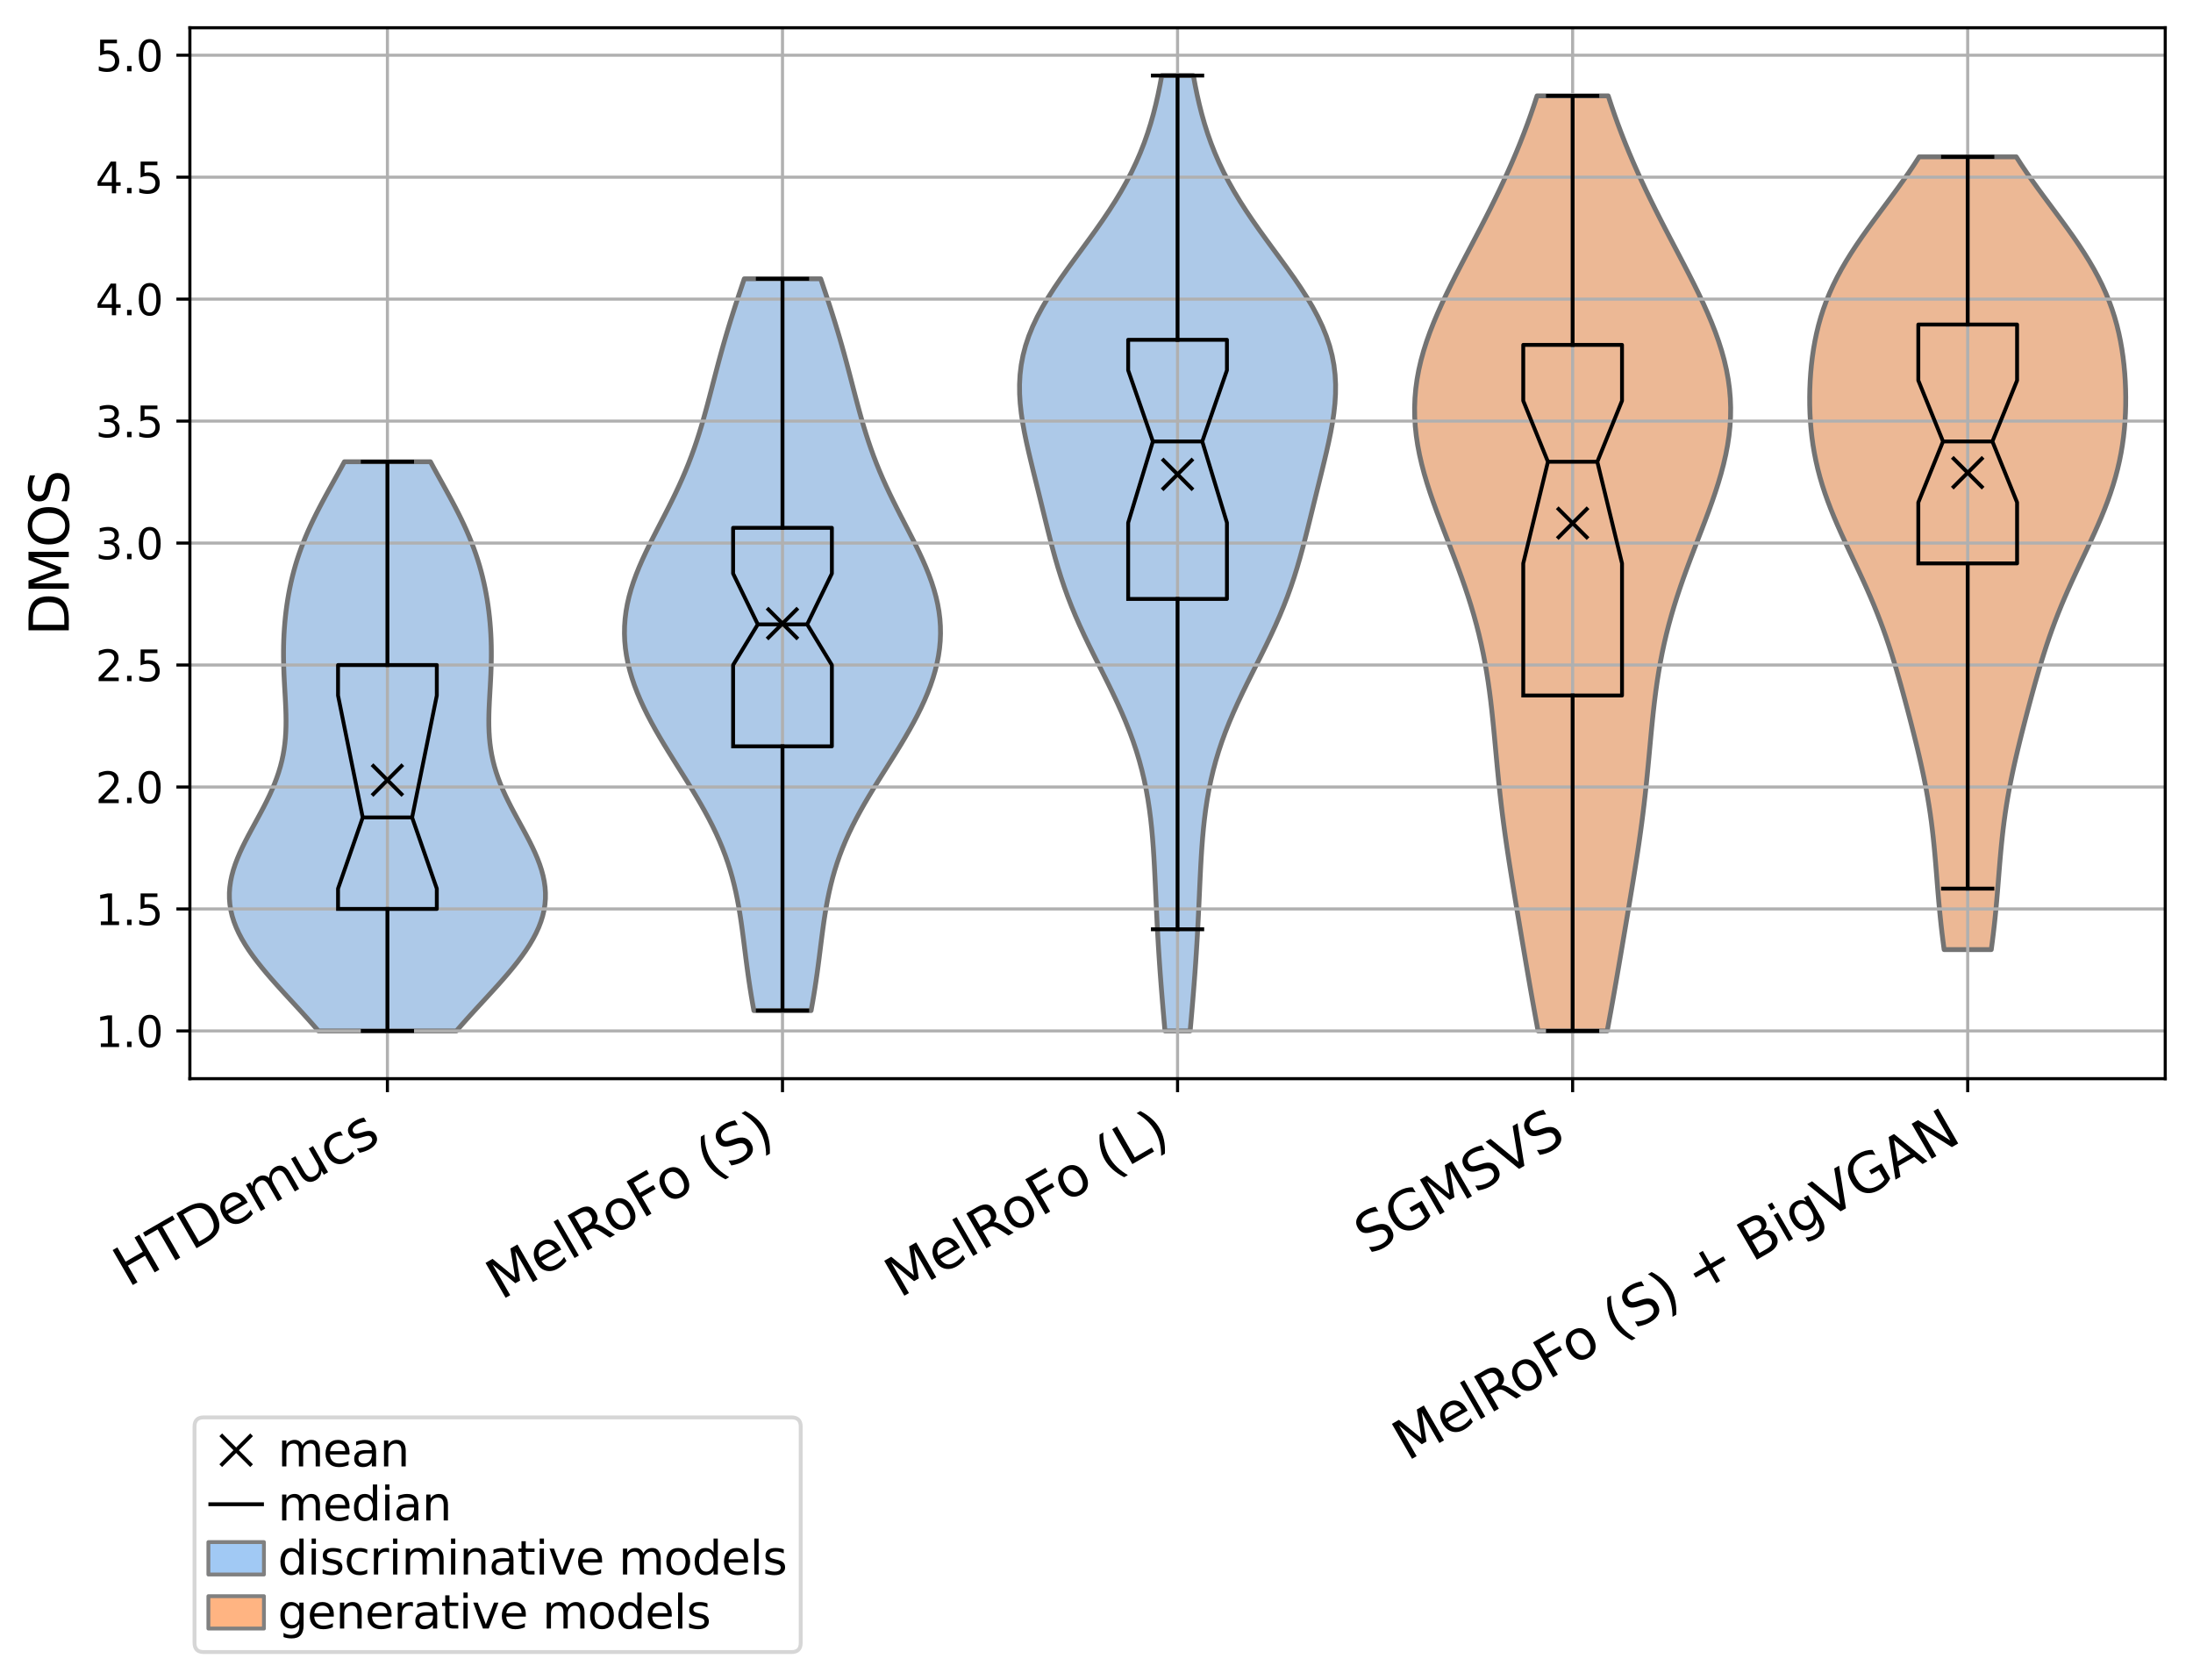 <?xml version="1.0" encoding="utf-8" standalone="no"?>
<!DOCTYPE svg PUBLIC "-//W3C//DTD SVG 1.1//EN"
  "http://www.w3.org/Graphics/SVG/1.1/DTD/svg11.dtd">
<svg xmlns:xlink="http://www.w3.org/1999/xlink" width="568.703pt" height="435.583pt" viewBox="0 0 568.703 435.583" xmlns="http://www.w3.org/2000/svg" version="1.1">
 <defs>
  <style type="text/css">*{stroke-linejoin: round; stroke-linecap: butt}</style>
 </defs>
 <g id="figure_1">
  <g id="patch_1">
   <path d="M 0 435.583 
L 568.703 435.583 
L 568.703 0 
L 0 0 
z
" style="fill: #ffffff"/>
  </g>
  <g id="axes_1">
   <g id="patch_2">
    <path d="M 49.243 279.705 
L 561.503 279.705 
L 561.503 7.2 
L 49.243 7.2 
z
" style="fill: #ffffff"/>
   </g>
   <g id="FillBetweenPolyCollection_1">
    <defs>
     <path id="mf1edeb39fa" d="M 118.363 -168.265 
L 82.574 -168.265 
L 81.276 -169.755 
L 79.95 -171.246 
L 78.601 -172.737 
L 77.236 -174.228 
L 75.863 -175.718 
L 74.489 -177.209 
L 73.124 -178.7 
L 71.775 -180.191 
L 70.453 -181.681 
L 69.166 -183.172 
L 67.924 -184.663 
L 66.737 -186.154 
L 65.613 -187.644 
L 64.562 -189.135 
L 63.592 -190.626 
L 62.711 -192.117 
L 61.927 -193.607 
L 61.244 -195.098 
L 60.668 -196.589 
L 60.204 -198.08 
L 59.853 -199.57 
L 59.617 -201.061 
L 59.496 -202.552 
L 59.488 -204.043 
L 59.591 -205.533 
L 59.8 -207.024 
L 60.109 -208.515 
L 60.513 -210.006 
L 61.003 -211.496 
L 61.57 -212.987 
L 62.205 -214.478 
L 62.897 -215.969 
L 63.636 -217.46 
L 64.411 -218.95 
L 65.209 -220.441 
L 66.02 -221.932 
L 66.833 -223.423 
L 67.637 -224.913 
L 68.421 -226.404 
L 69.177 -227.895 
L 69.896 -229.386 
L 70.57 -230.876 
L 71.193 -232.367 
L 71.76 -233.858 
L 72.268 -235.349 
L 72.713 -236.839 
L 73.096 -238.33 
L 73.415 -239.821 
L 73.673 -241.312 
L 73.873 -242.802 
L 74.018 -244.293 
L 74.113 -245.784 
L 74.163 -247.275 
L 74.175 -248.765 
L 74.155 -250.256 
L 74.109 -251.747 
L 74.044 -253.238 
L 73.967 -254.728 
L 73.883 -256.219 
L 73.799 -257.71 
L 73.719 -259.201 
L 73.648 -260.692 
L 73.59 -262.182 
L 73.548 -263.673 
L 73.525 -265.164 
L 73.522 -266.655 
L 73.542 -268.145 
L 73.585 -269.636 
L 73.652 -271.127 
L 73.745 -272.618 
L 73.862 -274.108 
L 74.006 -275.599 
L 74.176 -277.09 
L 74.374 -278.581 
L 74.601 -280.071 
L 74.856 -281.562 
L 75.142 -283.053 
L 75.46 -284.544 
L 75.811 -286.034 
L 76.197 -287.525 
L 76.618 -289.016 
L 77.075 -290.507 
L 77.57 -291.997 
L 78.103 -293.488 
L 78.672 -294.979 
L 79.279 -296.47 
L 79.921 -297.96 
L 80.598 -299.451 
L 81.306 -300.942 
L 82.043 -302.433 
L 82.805 -303.923 
L 83.59 -305.414 
L 84.392 -306.905 
L 85.207 -308.396 
L 86.031 -309.887 
L 86.858 -311.377 
L 87.684 -312.868 
L 88.504 -314.359 
L 89.312 -315.85 
L 111.625 -315.85 
L 111.625 -315.85 
L 112.434 -314.359 
L 113.254 -312.868 
L 114.08 -311.377 
L 114.907 -309.887 
L 115.731 -308.396 
L 116.546 -306.905 
L 117.348 -305.414 
L 118.132 -303.923 
L 118.895 -302.433 
L 119.632 -300.942 
L 120.34 -299.451 
L 121.016 -297.96 
L 121.659 -296.47 
L 122.265 -294.979 
L 122.835 -293.488 
L 123.367 -291.997 
L 123.862 -290.507 
L 124.32 -289.016 
L 124.741 -287.525 
L 125.126 -286.034 
L 125.477 -284.544 
L 125.795 -283.053 
L 126.081 -281.562 
L 126.337 -280.071 
L 126.563 -278.581 
L 126.761 -277.09 
L 126.932 -275.599 
L 127.075 -274.108 
L 127.193 -272.618 
L 127.285 -271.127 
L 127.353 -269.636 
L 127.396 -268.145 
L 127.415 -266.655 
L 127.413 -265.164 
L 127.389 -263.673 
L 127.347 -262.182 
L 127.289 -260.692 
L 127.218 -259.201 
L 127.139 -257.71 
L 127.054 -256.219 
L 126.971 -254.728 
L 126.894 -253.238 
L 126.829 -251.747 
L 126.783 -250.256 
L 126.763 -248.765 
L 126.775 -247.275 
L 126.825 -245.784 
L 126.92 -244.293 
L 127.065 -242.802 
L 127.264 -241.312 
L 127.523 -239.821 
L 127.842 -238.33 
L 128.224 -236.839 
L 128.67 -235.349 
L 129.177 -233.858 
L 129.745 -232.367 
L 130.368 -230.876 
L 131.042 -229.386 
L 131.761 -227.895 
L 132.517 -226.404 
L 133.301 -224.913 
L 134.105 -223.423 
L 134.917 -221.932 
L 135.729 -220.441 
L 136.527 -218.95 
L 137.301 -217.46 
L 138.04 -215.969 
L 138.733 -214.478 
L 139.368 -212.987 
L 139.935 -211.496 
L 140.425 -210.006 
L 140.828 -208.515 
L 141.138 -207.024 
L 141.347 -205.533 
L 141.45 -204.043 
L 141.442 -202.552 
L 141.321 -201.061 
L 141.085 -199.57 
L 140.734 -198.08 
L 140.269 -196.589 
L 139.694 -195.098 
L 139.011 -193.607 
L 138.226 -192.117 
L 137.345 -190.626 
L 136.376 -189.135 
L 135.325 -187.644 
L 134.201 -186.154 
L 133.013 -184.663 
L 131.772 -183.172 
L 130.485 -181.681 
L 129.162 -180.191 
L 127.814 -178.7 
L 126.448 -177.209 
L 125.075 -175.718 
L 123.702 -174.228 
L 122.337 -172.737 
L 120.988 -171.246 
L 119.661 -169.755 
L 118.363 -168.265 
z
" style="stroke: #737373; stroke-width: 1.25"/>
    </defs>
    <g clip-path="url(#pa142e6fabe)">
     <use xlink:href="#mf1edeb39fa" x="0" y="435.583" style="fill: #adc9e8; stroke: #737373; stroke-width: 1.25"/>
    </g>
   </g>
   <g id="FillBetweenPolyCollection_2">
    <defs>
     <path id="m153fb01c86" d="M 210.34 -173.535 
L 195.501 -173.535 
L 195.155 -175.452 
L 194.828 -177.369 
L 194.519 -179.285 
L 194.228 -181.202 
L 193.954 -183.119 
L 193.694 -185.036 
L 193.444 -186.952 
L 193.202 -188.869 
L 192.961 -190.786 
L 192.717 -192.702 
L 192.463 -194.619 
L 192.194 -196.536 
L 191.903 -198.452 
L 191.584 -200.369 
L 191.23 -202.286 
L 190.836 -204.202 
L 190.395 -206.119 
L 189.902 -208.036 
L 189.353 -209.952 
L 188.745 -211.869 
L 188.074 -213.786 
L 187.339 -215.703 
L 186.54 -217.619 
L 185.677 -219.536 
L 184.753 -221.453 
L 183.77 -223.369 
L 182.734 -225.286 
L 181.65 -227.203 
L 180.525 -229.119 
L 179.367 -231.036 
L 178.184 -232.953 
L 176.985 -234.869 
L 175.778 -236.786 
L 174.574 -238.703 
L 173.382 -240.62 
L 172.21 -242.536 
L 171.068 -244.453 
L 169.963 -246.37 
L 168.904 -248.286 
L 167.898 -250.203 
L 166.951 -252.12 
L 166.071 -254.036 
L 165.262 -255.953 
L 164.53 -257.87 
L 163.881 -259.786 
L 163.318 -261.703 
L 162.846 -263.62 
L 162.47 -265.536 
L 162.191 -267.453 
L 162.014 -269.37 
L 161.94 -271.287 
L 161.97 -273.203 
L 162.105 -275.12 
L 162.344 -277.037 
L 162.684 -278.953 
L 163.123 -280.87 
L 163.655 -282.787 
L 164.275 -284.703 
L 164.976 -286.62 
L 165.748 -288.537 
L 166.584 -290.453 
L 167.472 -292.37 
L 168.401 -294.287 
L 169.362 -296.204 
L 170.342 -298.12 
L 171.331 -300.037 
L 172.318 -301.954 
L 173.295 -303.87 
L 174.252 -305.787 
L 175.183 -307.704 
L 176.082 -309.62 
L 176.943 -311.537 
L 177.764 -313.454 
L 178.543 -315.37 
L 179.28 -317.287 
L 179.977 -319.204 
L 180.634 -321.12 
L 181.255 -323.037 
L 181.844 -324.954 
L 182.406 -326.871 
L 182.944 -328.787 
L 183.465 -330.704 
L 183.973 -332.621 
L 184.474 -334.537 
L 184.972 -336.454 
L 185.471 -338.371 
L 185.975 -340.287 
L 186.487 -342.204 
L 187.011 -344.121 
L 187.549 -346.037 
L 188.101 -347.954 
L 188.668 -349.871 
L 189.251 -351.787 
L 189.85 -353.704 
L 190.462 -355.621 
L 191.087 -357.538 
L 191.722 -359.454 
L 192.364 -361.371 
L 193.01 -363.288 
L 212.832 -363.288 
L 212.832 -363.288 
L 213.478 -361.371 
L 214.12 -359.454 
L 214.755 -357.538 
L 215.379 -355.621 
L 215.992 -353.704 
L 216.59 -351.787 
L 217.173 -349.871 
L 217.741 -347.954 
L 218.293 -346.037 
L 218.83 -344.121 
L 219.354 -342.204 
L 219.867 -340.287 
L 220.371 -338.371 
L 220.87 -336.454 
L 221.368 -334.537 
L 221.868 -332.621 
L 222.376 -330.704 
L 222.897 -328.787 
L 223.436 -326.871 
L 223.998 -324.954 
L 224.587 -323.037 
L 225.208 -321.12 
L 225.865 -319.204 
L 226.561 -317.287 
L 227.298 -315.37 
L 228.078 -313.454 
L 228.899 -311.537 
L 229.76 -309.62 
L 230.658 -307.704 
L 231.589 -305.787 
L 232.547 -303.87 
L 233.523 -301.954 
L 234.511 -300.037 
L 235.5 -298.12 
L 236.48 -296.204 
L 237.44 -294.287 
L 238.37 -292.37 
L 239.258 -290.453 
L 240.093 -288.537 
L 240.866 -286.62 
L 241.567 -284.703 
L 242.187 -282.787 
L 242.719 -280.87 
L 243.158 -278.953 
L 243.498 -277.037 
L 243.737 -275.12 
L 243.871 -273.203 
L 243.902 -271.287 
L 243.827 -269.37 
L 243.65 -267.453 
L 243.372 -265.536 
L 242.995 -263.62 
L 242.524 -261.703 
L 241.961 -259.786 
L 241.311 -257.87 
L 240.58 -255.953 
L 239.771 -254.036 
L 238.89 -252.12 
L 237.944 -250.203 
L 236.937 -248.286 
L 235.878 -246.37 
L 234.774 -244.453 
L 233.632 -242.536 
L 232.46 -240.62 
L 231.268 -238.703 
L 230.063 -236.786 
L 228.857 -234.869 
L 227.658 -232.953 
L 226.474 -231.036 
L 225.316 -229.119 
L 224.191 -227.203 
L 223.108 -225.286 
L 222.072 -223.369 
L 221.089 -221.453 
L 220.165 -219.536 
L 219.302 -217.619 
L 218.503 -215.703 
L 217.768 -213.786 
L 217.097 -211.869 
L 216.488 -209.952 
L 215.94 -208.036 
L 215.447 -206.119 
L 215.006 -204.202 
L 214.611 -202.286 
L 214.257 -200.369 
L 213.938 -198.452 
L 213.647 -196.536 
L 213.378 -194.619 
L 213.125 -192.702 
L 212.881 -190.786 
L 212.64 -188.869 
L 212.397 -186.952 
L 212.148 -185.036 
L 211.888 -183.119 
L 211.613 -181.202 
L 211.323 -179.285 
L 211.014 -177.369 
L 210.686 -175.452 
L 210.34 -173.535 
z
" style="stroke: #737373; stroke-width: 1.25"/>
    </defs>
    <g clip-path="url(#pa142e6fabe)">
     <use xlink:href="#m153fb01c86" x="0" y="435.583" style="fill: #adc9e8; stroke: #737373; stroke-width: 1.25"/>
    </g>
   </g>
   <g id="FillBetweenPolyCollection_3">
    <defs>
     <path id="m3cd957f15a" d="M 308.636 -168.265 
L 302.109 -168.265 
L 301.887 -170.767 
L 301.669 -173.269 
L 301.457 -175.772 
L 301.252 -178.274 
L 301.055 -180.776 
L 300.867 -183.279 
L 300.69 -185.781 
L 300.523 -188.283 
L 300.368 -190.786 
L 300.224 -193.288 
L 300.089 -195.79 
L 299.964 -198.293 
L 299.846 -200.795 
L 299.733 -203.297 
L 299.62 -205.8 
L 299.503 -208.302 
L 299.377 -210.804 
L 299.236 -213.307 
L 299.074 -215.809 
L 298.883 -218.311 
L 298.656 -220.814 
L 298.385 -223.316 
L 298.063 -225.818 
L 297.683 -228.321 
L 297.238 -230.823 
L 296.721 -233.325 
L 296.127 -235.828 
L 295.454 -238.33 
L 294.699 -240.832 
L 293.861 -243.335 
L 292.943 -245.837 
L 291.947 -248.34 
L 290.881 -250.842 
L 289.752 -253.344 
L 288.571 -255.847 
L 287.351 -258.349 
L 286.105 -260.851 
L 284.848 -263.354 
L 283.596 -265.856 
L 282.362 -268.358 
L 281.162 -270.861 
L 280.007 -273.363 
L 278.907 -275.865 
L 277.869 -278.368 
L 276.898 -280.87 
L 275.993 -283.372 
L 275.152 -285.875 
L 274.37 -288.377 
L 273.64 -290.879 
L 272.952 -293.382 
L 272.296 -295.884 
L 271.663 -298.386 
L 271.043 -300.889 
L 270.429 -303.391 
L 269.814 -305.893 
L 269.197 -308.396 
L 268.577 -310.898 
L 267.957 -313.4 
L 267.346 -315.903 
L 266.752 -318.405 
L 266.188 -320.907 
L 265.671 -323.41 
L 265.215 -325.912 
L 264.841 -328.415 
L 264.567 -330.917 
L 264.411 -333.419 
L 264.392 -335.922 
L 264.525 -338.424 
L 264.823 -340.926 
L 265.296 -343.429 
L 265.95 -345.931 
L 266.786 -348.433 
L 267.8 -350.936 
L 268.985 -353.438 
L 270.328 -355.94 
L 271.812 -358.443 
L 273.416 -360.945 
L 275.117 -363.447 
L 276.89 -365.95 
L 278.71 -368.452 
L 280.548 -370.954 
L 282.381 -373.457 
L 284.185 -375.959 
L 285.939 -378.461 
L 287.624 -380.964 
L 289.227 -383.466 
L 290.735 -385.968 
L 292.141 -388.471 
L 293.44 -390.973 
L 294.632 -393.475 
L 295.718 -395.978 
L 296.7 -398.48 
L 297.585 -400.983 
L 298.38 -403.485 
L 299.092 -405.987 
L 299.729 -408.49 
L 300.3 -410.992 
L 300.812 -413.494 
L 301.273 -415.997 
L 309.473 -415.997 
L 309.473 -415.997 
L 309.934 -413.494 
L 310.446 -410.992 
L 311.017 -408.49 
L 311.654 -405.987 
L 312.365 -403.485 
L 313.16 -400.983 
L 314.045 -398.48 
L 315.028 -395.978 
L 316.113 -393.475 
L 317.305 -390.973 
L 318.605 -388.471 
L 320.011 -385.968 
L 321.519 -383.466 
L 323.121 -380.964 
L 324.807 -378.461 
L 326.561 -375.959 
L 328.364 -373.457 
L 330.197 -370.954 
L 332.036 -368.452 
L 333.855 -365.95 
L 335.628 -363.447 
L 337.33 -360.945 
L 338.934 -358.443 
L 340.418 -355.94 
L 341.761 -353.438 
L 342.946 -350.936 
L 343.96 -348.433 
L 344.796 -345.931 
L 345.45 -343.429 
L 345.923 -340.926 
L 346.221 -338.424 
L 346.354 -335.922 
L 346.334 -333.419 
L 346.179 -330.917 
L 345.905 -328.415 
L 345.53 -325.912 
L 345.075 -323.41 
L 344.557 -320.907 
L 343.994 -318.405 
L 343.4 -315.903 
L 342.788 -313.4 
L 342.169 -310.898 
L 341.549 -308.396 
L 340.931 -305.893 
L 340.317 -303.391 
L 339.702 -300.889 
L 339.082 -298.386 
L 338.449 -295.884 
L 337.794 -293.382 
L 337.106 -290.879 
L 336.376 -288.377 
L 335.594 -285.875 
L 334.753 -283.372 
L 333.848 -280.87 
L 332.876 -278.368 
L 331.838 -275.865 
L 330.739 -273.363 
L 329.584 -270.861 
L 328.383 -268.358 
L 327.15 -265.856 
L 325.897 -263.354 
L 324.64 -260.851 
L 323.394 -258.349 
L 322.174 -255.847 
L 320.993 -253.344 
L 319.865 -250.842 
L 318.798 -248.34 
L 317.803 -245.837 
L 316.884 -243.335 
L 316.047 -240.832 
L 315.291 -238.33 
L 314.618 -235.828 
L 314.025 -233.325 
L 313.508 -230.823 
L 313.063 -228.321 
L 312.682 -225.818 
L 312.36 -223.316 
L 312.09 -220.814 
L 311.863 -218.311 
L 311.672 -215.809 
L 311.51 -213.307 
L 311.369 -210.804 
L 311.243 -208.302 
L 311.126 -205.8 
L 311.013 -203.297 
L 310.899 -200.795 
L 310.781 -198.293 
L 310.656 -195.79 
L 310.522 -193.288 
L 310.378 -190.786 
L 310.222 -188.283 
L 310.056 -185.781 
L 309.879 -183.279 
L 309.691 -180.776 
L 309.494 -178.274 
L 309.289 -175.772 
L 309.077 -173.269 
L 308.859 -170.767 
L 308.636 -168.265 
z
" style="stroke: #737373; stroke-width: 1.25"/>
    </defs>
    <g clip-path="url(#pa142e6fabe)">
     <use xlink:href="#m3cd957f15a" x="0" y="435.583" style="fill: #adc9e8; stroke: #737373; stroke-width: 1.25"/>
    </g>
   </g>
   <g id="FillBetweenPolyCollection_4">
    <defs>
     <path id="meeff94c856" d="M 416.791 -168.265 
L 398.859 -168.265 
L 398.404 -170.714 
L 397.956 -173.163 
L 397.515 -175.612 
L 397.079 -178.061 
L 396.65 -180.51 
L 396.225 -182.959 
L 395.803 -185.408 
L 395.385 -187.857 
L 394.969 -190.306 
L 394.554 -192.756 
L 394.14 -195.205 
L 393.727 -197.654 
L 393.315 -200.103 
L 392.906 -202.552 
L 392.5 -205.001 
L 392.099 -207.45 
L 391.704 -209.899 
L 391.319 -212.348 
L 390.945 -214.797 
L 390.583 -217.247 
L 390.236 -219.696 
L 389.905 -222.145 
L 389.591 -224.594 
L 389.295 -227.043 
L 389.015 -229.492 
L 388.752 -231.941 
L 388.502 -234.39 
L 388.264 -236.839 
L 388.034 -239.288 
L 387.808 -241.738 
L 387.581 -244.187 
L 387.348 -246.636 
L 387.104 -249.085 
L 386.843 -251.534 
L 386.559 -253.983 
L 386.246 -256.432 
L 385.9 -258.881 
L 385.516 -261.33 
L 385.088 -263.78 
L 384.614 -266.229 
L 384.092 -268.678 
L 383.518 -271.127 
L 382.893 -273.576 
L 382.217 -276.025 
L 381.491 -278.474 
L 380.717 -280.923 
L 379.9 -283.372 
L 379.044 -285.821 
L 378.155 -288.271 
L 377.239 -290.72 
L 376.305 -293.169 
L 375.361 -295.618 
L 374.417 -298.067 
L 373.483 -300.516 
L 372.568 -302.965 
L 371.685 -305.414 
L 370.844 -307.863 
L 370.056 -310.312 
L 369.332 -312.762 
L 368.684 -315.211 
L 368.119 -317.66 
L 367.649 -320.109 
L 367.28 -322.558 
L 367.019 -325.007 
L 366.873 -327.456 
L 366.844 -329.905 
L 366.936 -332.354 
L 367.149 -334.803 
L 367.483 -337.253 
L 367.936 -339.702 
L 368.502 -342.151 
L 369.178 -344.6 
L 369.956 -347.049 
L 370.828 -349.498 
L 371.786 -351.947 
L 372.821 -354.396 
L 373.921 -356.845 
L 375.078 -359.295 
L 376.28 -361.744 
L 377.517 -364.193 
L 378.779 -366.642 
L 380.057 -369.091 
L 381.342 -371.54 
L 382.626 -373.989 
L 383.901 -376.438 
L 385.161 -378.887 
L 386.401 -381.336 
L 387.615 -383.786 
L 388.799 -386.235 
L 389.951 -388.684 
L 391.067 -391.133 
L 392.147 -393.582 
L 393.188 -396.031 
L 394.19 -398.48 
L 395.152 -400.929 
L 396.074 -403.378 
L 396.955 -405.827 
L 397.797 -408.277 
L 398.598 -410.726 
L 417.051 -410.726 
L 417.051 -410.726 
L 417.853 -408.277 
L 418.694 -405.827 
L 419.576 -403.378 
L 420.498 -400.929 
L 421.46 -398.48 
L 422.462 -396.031 
L 423.503 -393.582 
L 424.582 -391.133 
L 425.699 -388.684 
L 426.851 -386.235 
L 428.035 -383.786 
L 429.249 -381.336 
L 430.488 -378.887 
L 431.748 -376.438 
L 433.024 -373.989 
L 434.307 -371.54 
L 435.592 -369.091 
L 436.871 -366.642 
L 438.133 -364.193 
L 439.37 -361.744 
L 440.572 -359.295 
L 441.728 -356.845 
L 442.829 -354.396 
L 443.863 -351.947 
L 444.821 -349.498 
L 445.694 -347.049 
L 446.472 -344.6 
L 447.147 -342.151 
L 447.714 -339.702 
L 448.166 -337.253 
L 448.5 -334.803 
L 448.714 -332.354 
L 448.806 -329.905 
L 448.777 -327.456 
L 448.63 -325.007 
L 448.37 -322.558 
L 448.001 -320.109 
L 447.53 -317.66 
L 446.966 -315.211 
L 446.317 -312.762 
L 445.594 -310.312 
L 444.806 -307.863 
L 443.965 -305.414 
L 443.082 -302.965 
L 442.167 -300.516 
L 441.232 -298.067 
L 440.288 -295.618 
L 439.344 -293.169 
L 438.41 -290.72 
L 437.495 -288.271 
L 436.605 -285.821 
L 435.749 -283.372 
L 434.932 -280.923 
L 434.159 -278.474 
L 433.433 -276.025 
L 432.756 -273.576 
L 432.131 -271.127 
L 431.558 -268.678 
L 431.035 -266.229 
L 430.561 -263.78 
L 430.134 -261.33 
L 429.749 -258.881 
L 429.403 -256.432 
L 429.091 -253.983 
L 428.807 -251.534 
L 428.546 -249.085 
L 428.301 -246.636 
L 428.069 -244.187 
L 427.842 -241.738 
L 427.616 -239.288 
L 427.386 -236.839 
L 427.147 -234.39 
L 426.898 -231.941 
L 426.634 -229.492 
L 426.355 -227.043 
L 426.058 -224.594 
L 425.745 -222.145 
L 425.414 -219.696 
L 425.067 -217.247 
L 424.705 -214.797 
L 424.331 -212.348 
L 423.945 -209.899 
L 423.551 -207.45 
L 423.15 -205.001 
L 422.744 -202.552 
L 422.335 -200.103 
L 421.923 -197.654 
L 421.51 -195.205 
L 421.096 -192.756 
L 420.681 -190.306 
L 420.265 -187.857 
L 419.846 -185.408 
L 419.425 -182.959 
L 419 -180.51 
L 418.57 -178.061 
L 418.135 -175.612 
L 417.694 -173.163 
L 417.245 -170.714 
L 416.791 -168.265 
z
" style="stroke: #737373; stroke-width: 1.25"/>
    </defs>
    <g clip-path="url(#pa142e6fabe)">
     <use xlink:href="#meeff94c856" x="0" y="435.583" style="fill: #ecb895; stroke: #737373; stroke-width: 1.25"/>
    </g>
   </g>
   <g id="FillBetweenPolyCollection_5">
    <defs>
     <path id="m2593df540a" d="M 516.387 -189.348 
L 504.167 -189.348 
L 503.89 -191.424 
L 503.631 -193.501 
L 503.391 -195.577 
L 503.169 -197.654 
L 502.964 -199.73 
L 502.774 -201.807 
L 502.595 -203.883 
L 502.425 -205.959 
L 502.26 -208.036 
L 502.093 -210.112 
L 501.922 -212.189 
L 501.742 -214.265 
L 501.547 -216.341 
L 501.334 -218.418 
L 501.099 -220.494 
L 500.84 -222.571 
L 500.553 -224.647 
L 500.237 -226.724 
L 499.893 -228.8 
L 499.52 -230.876 
L 499.119 -232.953 
L 498.692 -235.029 
L 498.241 -237.106 
L 497.77 -239.182 
L 497.28 -241.258 
L 496.775 -243.335 
L 496.257 -245.411 
L 495.729 -247.488 
L 495.192 -249.564 
L 494.646 -251.64 
L 494.092 -253.717 
L 493.529 -255.793 
L 492.955 -257.87 
L 492.368 -259.946 
L 491.765 -262.023 
L 491.143 -264.099 
L 490.497 -266.175 
L 489.824 -268.252 
L 489.122 -270.328 
L 488.386 -272.405 
L 487.615 -274.481 
L 486.809 -276.557 
L 485.967 -278.634 
L 485.09 -280.71 
L 484.182 -282.787 
L 483.247 -284.863 
L 482.291 -286.94 
L 481.319 -289.016 
L 480.339 -291.092 
L 479.361 -293.169 
L 478.391 -295.245 
L 477.44 -297.322 
L 476.516 -299.398 
L 475.628 -301.474 
L 474.783 -303.551 
L 473.989 -305.627 
L 473.25 -307.704 
L 472.572 -309.78 
L 471.958 -311.856 
L 471.41 -313.933 
L 470.929 -316.009 
L 470.514 -318.086 
L 470.164 -320.162 
L 469.877 -322.239 
L 469.651 -324.315 
L 469.482 -326.391 
L 469.368 -328.468 
L 469.307 -330.544 
L 469.296 -332.621 
L 469.334 -334.697 
L 469.422 -336.773 
L 469.559 -338.85 
L 469.748 -340.926 
L 469.992 -343.003 
L 470.294 -345.079 
L 470.66 -347.155 
L 471.094 -349.232 
L 471.602 -351.308 
L 472.189 -353.385 
L 472.86 -355.461 
L 473.62 -357.538 
L 474.47 -359.614 
L 475.413 -361.69 
L 476.449 -363.767 
L 477.574 -365.843 
L 478.785 -367.92 
L 480.076 -369.996 
L 481.438 -372.072 
L 482.862 -374.149 
L 484.336 -376.225 
L 485.847 -378.302 
L 487.383 -380.378 
L 488.929 -382.455 
L 490.471 -384.531 
L 491.996 -386.607 
L 493.491 -388.684 
L 494.944 -390.76 
L 496.344 -392.837 
L 497.683 -394.913 
L 522.871 -394.913 
L 522.871 -394.913 
L 524.209 -392.837 
L 525.61 -390.76 
L 527.062 -388.684 
L 528.557 -386.607 
L 530.082 -384.531 
L 531.625 -382.455 
L 533.17 -380.378 
L 534.706 -378.302 
L 536.218 -376.225 
L 537.692 -374.149 
L 539.116 -372.072 
L 540.478 -369.996 
L 541.769 -367.92 
L 542.98 -365.843 
L 544.105 -363.767 
L 545.14 -361.69 
L 546.083 -359.614 
L 546.934 -357.538 
L 547.693 -355.461 
L 548.365 -353.385 
L 548.952 -351.308 
L 549.46 -349.232 
L 549.894 -347.155 
L 550.259 -345.079 
L 550.562 -343.003 
L 550.805 -340.926 
L 550.994 -338.85 
L 551.132 -336.773 
L 551.219 -334.697 
L 551.258 -332.621 
L 551.247 -330.544 
L 551.185 -328.468 
L 551.072 -326.391 
L 550.903 -324.315 
L 550.677 -322.239 
L 550.39 -320.162 
L 550.04 -318.086 
L 549.625 -316.009 
L 549.144 -313.933 
L 548.596 -311.856 
L 547.981 -309.78 
L 547.303 -307.704 
L 546.565 -305.627 
L 545.77 -303.551 
L 544.925 -301.474 
L 544.037 -299.398 
L 543.113 -297.322 
L 542.162 -295.245 
L 541.193 -293.169 
L 540.214 -291.092 
L 539.235 -289.016 
L 538.263 -286.94 
L 537.306 -284.863 
L 536.371 -282.787 
L 535.463 -280.71 
L 534.587 -278.634 
L 533.745 -276.557 
L 532.938 -274.481 
L 532.168 -272.405 
L 531.432 -270.328 
L 530.729 -268.252 
L 530.057 -266.175 
L 529.411 -264.099 
L 528.788 -262.023 
L 528.185 -259.946 
L 527.598 -257.87 
L 527.025 -255.793 
L 526.462 -253.717 
L 525.908 -251.64 
L 525.362 -249.564 
L 524.825 -247.488 
L 524.296 -245.411 
L 523.778 -243.335 
L 523.273 -241.258 
L 522.784 -239.182 
L 522.312 -237.106 
L 521.862 -235.029 
L 521.435 -232.953 
L 521.034 -230.876 
L 520.661 -228.8 
L 520.316 -226.724 
L 520.001 -224.647 
L 519.714 -222.571 
L 519.454 -220.494 
L 519.22 -218.418 
L 519.007 -216.341 
L 518.812 -214.265 
L 518.631 -212.189 
L 518.46 -210.112 
L 518.294 -208.036 
L 518.128 -205.959 
L 517.958 -203.883 
L 517.78 -201.807 
L 517.59 -199.73 
L 517.385 -197.654 
L 517.163 -195.577 
L 516.923 -193.501 
L 516.664 -191.424 
L 516.387 -189.348 
z
" style="stroke: #737373; stroke-width: 1.25"/>
    </defs>
    <g clip-path="url(#pa142e6fabe)">
     <use xlink:href="#m2593df540a" x="0" y="435.583" style="fill: #ecb895; stroke: #737373; stroke-width: 1.25"/>
    </g>
   </g>
   <g id="matplotlib.axis_1">
    <g id="xtick_1">
     <g id="line2d_1">
      <path d="M 100.469 279.705 
L 100.469 7.2 
" clip-path="url(#pa142e6fabe)" style="fill: none; stroke: #b0b0b0; stroke-width: 0.8; stroke-linecap: square"/>
     </g>
     <g id="line2d_2">
      <defs>
       <path id="ma04c5c6c8b" d="M 0 0 
L 0 3.5 
" style="stroke: #000000; stroke-width: 0.8"/>
      </defs>
      <g>
       <use xlink:href="#ma04c5c6c8b" x="100.469" y="279.705" style="stroke: #000000; stroke-width: 0.8"/>
      </g>
     </g>
     <g id="text_1">
      <!-- HTDemucs -->
      <g transform="translate(33.218 333.905) rotate(-30) scale(0.14 -0.14)">
       <defs>
        <path id="DejaVuSans-48" d="M 628 4666 
L 1259 4666 
L 1259 2753 
L 3553 2753 
L 3553 4666 
L 4184 4666 
L 4184 0 
L 3553 0 
L 3553 2222 
L 1259 2222 
L 1259 0 
L 628 0 
L 628 4666 
z
" transform="scale(0.016)"/>
        <path id="DejaVuSans-54" d="M -19 4666 
L 3928 4666 
L 3928 4134 
L 2272 4134 
L 2272 0 
L 1638 0 
L 1638 4134 
L -19 4134 
L -19 4666 
z
" transform="scale(0.016)"/>
        <path id="DejaVuSans-44" d="M 1259 4147 
L 1259 519 
L 2022 519 
Q 2988 519 3436 956 
Q 3884 1394 3884 2338 
Q 3884 3275 3436 3711 
Q 2988 4147 2022 4147 
L 1259 4147 
z
M 628 4666 
L 1925 4666 
Q 3281 4666 3915 4102 
Q 4550 3538 4550 2338 
Q 4550 1131 3912 565 
Q 3275 0 1925 0 
L 628 0 
L 628 4666 
z
" transform="scale(0.016)"/>
        <path id="DejaVuSans-65" d="M 3597 1894 
L 3597 1613 
L 953 1613 
Q 991 1019 1311 708 
Q 1631 397 2203 397 
Q 2534 397 2845 478 
Q 3156 559 3463 722 
L 3463 178 
Q 3153 47 2828 -22 
Q 2503 -91 2169 -91 
Q 1331 -91 842 396 
Q 353 884 353 1716 
Q 353 2575 817 3079 
Q 1281 3584 2069 3584 
Q 2775 3584 3186 3129 
Q 3597 2675 3597 1894 
z
M 3022 2063 
Q 3016 2534 2758 2815 
Q 2500 3097 2075 3097 
Q 1594 3097 1305 2825 
Q 1016 2553 972 2059 
L 3022 2063 
z
" transform="scale(0.016)"/>
        <path id="DejaVuSans-6d" d="M 3328 2828 
Q 3544 3216 3844 3400 
Q 4144 3584 4550 3584 
Q 5097 3584 5394 3201 
Q 5691 2819 5691 2113 
L 5691 0 
L 5113 0 
L 5113 2094 
Q 5113 2597 4934 2840 
Q 4756 3084 4391 3084 
Q 3944 3084 3684 2787 
Q 3425 2491 3425 1978 
L 3425 0 
L 2847 0 
L 2847 2094 
Q 2847 2600 2669 2842 
Q 2491 3084 2119 3084 
Q 1678 3084 1418 2786 
Q 1159 2488 1159 1978 
L 1159 0 
L 581 0 
L 581 3500 
L 1159 3500 
L 1159 2956 
Q 1356 3278 1631 3431 
Q 1906 3584 2284 3584 
Q 2666 3584 2933 3390 
Q 3200 3197 3328 2828 
z
" transform="scale(0.016)"/>
        <path id="DejaVuSans-75" d="M 544 1381 
L 544 3500 
L 1119 3500 
L 1119 1403 
Q 1119 906 1312 657 
Q 1506 409 1894 409 
Q 2359 409 2629 706 
Q 2900 1003 2900 1516 
L 2900 3500 
L 3475 3500 
L 3475 0 
L 2900 0 
L 2900 538 
Q 2691 219 2414 64 
Q 2138 -91 1772 -91 
Q 1169 -91 856 284 
Q 544 659 544 1381 
z
M 1991 3584 
L 1991 3584 
z
" transform="scale(0.016)"/>
        <path id="DejaVuSans-63" d="M 3122 3366 
L 3122 2828 
Q 2878 2963 2633 3030 
Q 2388 3097 2138 3097 
Q 1578 3097 1268 2742 
Q 959 2388 959 1747 
Q 959 1106 1268 751 
Q 1578 397 2138 397 
Q 2388 397 2633 464 
Q 2878 531 3122 666 
L 3122 134 
Q 2881 22 2623 -34 
Q 2366 -91 2075 -91 
Q 1284 -91 818 406 
Q 353 903 353 1747 
Q 353 2603 823 3093 
Q 1294 3584 2113 3584 
Q 2378 3584 2631 3529 
Q 2884 3475 3122 3366 
z
" transform="scale(0.016)"/>
        <path id="DejaVuSans-73" d="M 2834 3397 
L 2834 2853 
Q 2591 2978 2328 3040 
Q 2066 3103 1784 3103 
Q 1356 3103 1142 2972 
Q 928 2841 928 2578 
Q 928 2378 1081 2264 
Q 1234 2150 1697 2047 
L 1894 2003 
Q 2506 1872 2764 1633 
Q 3022 1394 3022 966 
Q 3022 478 2636 193 
Q 2250 -91 1575 -91 
Q 1294 -91 989 -36 
Q 684 19 347 128 
L 347 722 
Q 666 556 975 473 
Q 1284 391 1588 391 
Q 1994 391 2212 530 
Q 2431 669 2431 922 
Q 2431 1156 2273 1281 
Q 2116 1406 1581 1522 
L 1381 1569 
Q 847 1681 609 1914 
Q 372 2147 372 2553 
Q 372 3047 722 3315 
Q 1072 3584 1716 3584 
Q 2034 3584 2315 3537 
Q 2597 3491 2834 3397 
z
" transform="scale(0.016)"/>
       </defs>
       <use xlink:href="#DejaVuSans-48"/>
       <use xlink:href="#DejaVuSans-54" transform="translate(75.195 0)"/>
       <use xlink:href="#DejaVuSans-44" transform="translate(136.279 0)"/>
       <use xlink:href="#DejaVuSans-65" transform="translate(213.281 0)"/>
       <use xlink:href="#DejaVuSans-6d" transform="translate(274.805 0)"/>
       <use xlink:href="#DejaVuSans-75" transform="translate(372.217 0)"/>
       <use xlink:href="#DejaVuSans-63" transform="translate(435.596 0)"/>
       <use xlink:href="#DejaVuSans-73" transform="translate(490.576 0)"/>
      </g>
     </g>
    </g>
    <g id="xtick_2">
     <g id="line2d_3">
      <path d="M 202.921 279.705 
L 202.921 7.2 
" clip-path="url(#pa142e6fabe)" style="fill: none; stroke: #b0b0b0; stroke-width: 0.8; stroke-linecap: square"/>
     </g>
     <g id="line2d_4">
      <g>
       <use xlink:href="#ma04c5c6c8b" x="202.921" y="279.705" style="stroke: #000000; stroke-width: 0.8"/>
      </g>
     </g>
     <g id="text_2">
      <!-- MelRoFo (S) -->
      <g transform="translate(129.914 337.228) rotate(-30) scale(0.14 -0.14)">
       <defs>
        <path id="DejaVuSans-4d" d="M 628 4666 
L 1569 4666 
L 2759 1491 
L 3956 4666 
L 4897 4666 
L 4897 0 
L 4281 0 
L 4281 4097 
L 3078 897 
L 2444 897 
L 1241 4097 
L 1241 0 
L 628 0 
L 628 4666 
z
" transform="scale(0.016)"/>
        <path id="DejaVuSans-6c" d="M 603 4863 
L 1178 4863 
L 1178 0 
L 603 0 
L 603 4863 
z
" transform="scale(0.016)"/>
        <path id="DejaVuSans-52" d="M 2841 2188 
Q 3044 2119 3236 1894 
Q 3428 1669 3622 1275 
L 4263 0 
L 3584 0 
L 2988 1197 
Q 2756 1666 2539 1819 
Q 2322 1972 1947 1972 
L 1259 1972 
L 1259 0 
L 628 0 
L 628 4666 
L 2053 4666 
Q 2853 4666 3247 4331 
Q 3641 3997 3641 3322 
Q 3641 2881 3436 2590 
Q 3231 2300 2841 2188 
z
M 1259 4147 
L 1259 2491 
L 2053 2491 
Q 2509 2491 2742 2702 
Q 2975 2913 2975 3322 
Q 2975 3731 2742 3939 
Q 2509 4147 2053 4147 
L 1259 4147 
z
" transform="scale(0.016)"/>
        <path id="DejaVuSans-6f" d="M 1959 3097 
Q 1497 3097 1228 2736 
Q 959 2375 959 1747 
Q 959 1119 1226 758 
Q 1494 397 1959 397 
Q 2419 397 2687 759 
Q 2956 1122 2956 1747 
Q 2956 2369 2687 2733 
Q 2419 3097 1959 3097 
z
M 1959 3584 
Q 2709 3584 3137 3096 
Q 3566 2609 3566 1747 
Q 3566 888 3137 398 
Q 2709 -91 1959 -91 
Q 1206 -91 779 398 
Q 353 888 353 1747 
Q 353 2609 779 3096 
Q 1206 3584 1959 3584 
z
" transform="scale(0.016)"/>
        <path id="DejaVuSans-46" d="M 628 4666 
L 3309 4666 
L 3309 4134 
L 1259 4134 
L 1259 2759 
L 3109 2759 
L 3109 2228 
L 1259 2228 
L 1259 0 
L 628 0 
L 628 4666 
z
" transform="scale(0.016)"/>
        <path id="DejaVuSans-20" transform="scale(0.016)"/>
        <path id="DejaVuSans-28" d="M 1984 4856 
Q 1566 4138 1362 3434 
Q 1159 2731 1159 2009 
Q 1159 1288 1364 580 
Q 1569 -128 1984 -844 
L 1484 -844 
Q 1016 -109 783 600 
Q 550 1309 550 2009 
Q 550 2706 781 3412 
Q 1013 4119 1484 4856 
L 1984 4856 
z
" transform="scale(0.016)"/>
        <path id="DejaVuSans-53" d="M 3425 4513 
L 3425 3897 
Q 3066 4069 2747 4153 
Q 2428 4238 2131 4238 
Q 1616 4238 1336 4038 
Q 1056 3838 1056 3469 
Q 1056 3159 1242 3001 
Q 1428 2844 1947 2747 
L 2328 2669 
Q 3034 2534 3370 2195 
Q 3706 1856 3706 1288 
Q 3706 609 3251 259 
Q 2797 -91 1919 -91 
Q 1588 -91 1214 -16 
Q 841 59 441 206 
L 441 856 
Q 825 641 1194 531 
Q 1563 422 1919 422 
Q 2459 422 2753 634 
Q 3047 847 3047 1241 
Q 3047 1584 2836 1778 
Q 2625 1972 2144 2069 
L 1759 2144 
Q 1053 2284 737 2584 
Q 422 2884 422 3419 
Q 422 4038 858 4394 
Q 1294 4750 2059 4750 
Q 2388 4750 2728 4690 
Q 3069 4631 3425 4513 
z
" transform="scale(0.016)"/>
        <path id="DejaVuSans-29" d="M 513 4856 
L 1013 4856 
Q 1481 4119 1714 3412 
Q 1947 2706 1947 2009 
Q 1947 1309 1714 600 
Q 1481 -109 1013 -844 
L 513 -844 
Q 928 -128 1133 580 
Q 1338 1288 1338 2009 
Q 1338 2731 1133 3434 
Q 928 4138 513 4856 
z
" transform="scale(0.016)"/>
       </defs>
       <use xlink:href="#DejaVuSans-4d"/>
       <use xlink:href="#DejaVuSans-65" transform="translate(86.279 0)"/>
       <use xlink:href="#DejaVuSans-6c" transform="translate(147.803 0)"/>
       <use xlink:href="#DejaVuSans-52" transform="translate(175.586 0)"/>
       <use xlink:href="#DejaVuSans-6f" transform="translate(240.568 0)"/>
       <use xlink:href="#DejaVuSans-46" transform="translate(301.75 0)"/>
       <use xlink:href="#DejaVuSans-6f" transform="translate(355.645 0)"/>
       <use xlink:href="#DejaVuSans-20" transform="translate(416.826 0)"/>
       <use xlink:href="#DejaVuSans-28" transform="translate(448.613 0)"/>
       <use xlink:href="#DejaVuSans-53" transform="translate(487.627 0)"/>
       <use xlink:href="#DejaVuSans-29" transform="translate(551.104 0)"/>
      </g>
     </g>
    </g>
    <g id="xtick_3">
     <g id="line2d_5">
      <path d="M 305.373 279.705 
L 305.373 7.2 
" clip-path="url(#pa142e6fabe)" style="fill: none; stroke: #b0b0b0; stroke-width: 0.8; stroke-linecap: square"/>
     </g>
     <g id="line2d_6">
      <g>
       <use xlink:href="#ma04c5c6c8b" x="305.373" y="279.705" style="stroke: #000000; stroke-width: 0.8"/>
      </g>
     </g>
     <g id="text_3">
      <!-- MelRoFo (L) -->
      <g transform="translate(233.308 336.684) rotate(-30) scale(0.14 -0.14)">
       <defs>
        <path id="DejaVuSans-4c" d="M 628 4666 
L 1259 4666 
L 1259 531 
L 3531 531 
L 3531 0 
L 628 0 
L 628 4666 
z
" transform="scale(0.016)"/>
       </defs>
       <use xlink:href="#DejaVuSans-4d"/>
       <use xlink:href="#DejaVuSans-65" transform="translate(86.279 0)"/>
       <use xlink:href="#DejaVuSans-6c" transform="translate(147.803 0)"/>
       <use xlink:href="#DejaVuSans-52" transform="translate(175.586 0)"/>
       <use xlink:href="#DejaVuSans-6f" transform="translate(240.568 0)"/>
       <use xlink:href="#DejaVuSans-46" transform="translate(301.75 0)"/>
       <use xlink:href="#DejaVuSans-6f" transform="translate(355.645 0)"/>
       <use xlink:href="#DejaVuSans-20" transform="translate(416.826 0)"/>
       <use xlink:href="#DejaVuSans-28" transform="translate(448.613 0)"/>
       <use xlink:href="#DejaVuSans-4c" transform="translate(487.627 0)"/>
       <use xlink:href="#DejaVuSans-29" transform="translate(543.34 0)"/>
      </g>
     </g>
    </g>
    <g id="xtick_4">
     <g id="line2d_7">
      <path d="M 407.825 279.705 
L 407.825 7.2 
" clip-path="url(#pa142e6fabe)" style="fill: none; stroke: #b0b0b0; stroke-width: 0.8; stroke-linecap: square"/>
     </g>
     <g id="line2d_8">
      <g>
       <use xlink:href="#ma04c5c6c8b" x="407.825" y="279.705" style="stroke: #000000; stroke-width: 0.8"/>
      </g>
     </g>
     <g id="text_4">
      <!-- SGMSVS -->
      <g transform="translate(355.128 325.502) rotate(-30) scale(0.14 -0.14)">
       <defs>
        <path id="DejaVuSans-47" d="M 3809 666 
L 3809 1919 
L 2778 1919 
L 2778 2438 
L 4434 2438 
L 4434 434 
Q 4069 175 3628 42 
Q 3188 -91 2688 -91 
Q 1594 -91 976 548 
Q 359 1188 359 2328 
Q 359 3472 976 4111 
Q 1594 4750 2688 4750 
Q 3144 4750 3555 4637 
Q 3966 4525 4313 4306 
L 4313 3634 
Q 3963 3931 3569 4081 
Q 3175 4231 2741 4231 
Q 1884 4231 1454 3753 
Q 1025 3275 1025 2328 
Q 1025 1384 1454 906 
Q 1884 428 2741 428 
Q 3075 428 3337 486 
Q 3600 544 3809 666 
z
" transform="scale(0.016)"/>
        <path id="DejaVuSans-56" d="M 1831 0 
L 50 4666 
L 709 4666 
L 2188 738 
L 3669 4666 
L 4325 4666 
L 2547 0 
L 1831 0 
z
" transform="scale(0.016)"/>
       </defs>
       <use xlink:href="#DejaVuSans-53"/>
       <use xlink:href="#DejaVuSans-47" transform="translate(63.477 0)"/>
       <use xlink:href="#DejaVuSans-4d" transform="translate(140.967 0)"/>
       <use xlink:href="#DejaVuSans-53" transform="translate(227.246 0)"/>
       <use xlink:href="#DejaVuSans-56" transform="translate(290.723 0)"/>
       <use xlink:href="#DejaVuSans-53" transform="translate(359.131 0)"/>
      </g>
     </g>
    </g>
    <g id="xtick_5">
     <g id="line2d_9">
      <path d="M 510.277 279.705 
L 510.277 7.2 
" clip-path="url(#pa142e6fabe)" style="fill: none; stroke: #b0b0b0; stroke-width: 0.8; stroke-linecap: square"/>
     </g>
     <g id="line2d_10">
      <g>
       <use xlink:href="#ma04c5c6c8b" x="510.277" y="279.705" style="stroke: #000000; stroke-width: 0.8"/>
      </g>
     </g>
     <g id="text_5">
      <!-- MelRoFo (S) + BigVGAN -->
      <g transform="translate(364.967 378.972) rotate(-30) scale(0.14 -0.14)">
       <defs>
        <path id="DejaVuSans-2b" d="M 2944 4013 
L 2944 2272 
L 4684 2272 
L 4684 1741 
L 2944 1741 
L 2944 0 
L 2419 0 
L 2419 1741 
L 678 1741 
L 678 2272 
L 2419 2272 
L 2419 4013 
L 2944 4013 
z
" transform="scale(0.016)"/>
        <path id="DejaVuSans-42" d="M 1259 2228 
L 1259 519 
L 2272 519 
Q 2781 519 3026 730 
Q 3272 941 3272 1375 
Q 3272 1813 3026 2020 
Q 2781 2228 2272 2228 
L 1259 2228 
z
M 1259 4147 
L 1259 2741 
L 2194 2741 
Q 2656 2741 2882 2914 
Q 3109 3088 3109 3444 
Q 3109 3797 2882 3972 
Q 2656 4147 2194 4147 
L 1259 4147 
z
M 628 4666 
L 2241 4666 
Q 2963 4666 3353 4366 
Q 3744 4066 3744 3513 
Q 3744 3084 3544 2831 
Q 3344 2578 2956 2516 
Q 3422 2416 3680 2098 
Q 3938 1781 3938 1306 
Q 3938 681 3513 340 
Q 3088 0 2303 0 
L 628 0 
L 628 4666 
z
" transform="scale(0.016)"/>
        <path id="DejaVuSans-69" d="M 603 3500 
L 1178 3500 
L 1178 0 
L 603 0 
L 603 3500 
z
M 603 4863 
L 1178 4863 
L 1178 4134 
L 603 4134 
L 603 4863 
z
" transform="scale(0.016)"/>
        <path id="DejaVuSans-67" d="M 2906 1791 
Q 2906 2416 2648 2759 
Q 2391 3103 1925 3103 
Q 1463 3103 1205 2759 
Q 947 2416 947 1791 
Q 947 1169 1205 825 
Q 1463 481 1925 481 
Q 2391 481 2648 825 
Q 2906 1169 2906 1791 
z
M 3481 434 
Q 3481 -459 3084 -895 
Q 2688 -1331 1869 -1331 
Q 1566 -1331 1297 -1286 
Q 1028 -1241 775 -1147 
L 775 -588 
Q 1028 -725 1275 -790 
Q 1522 -856 1778 -856 
Q 2344 -856 2625 -561 
Q 2906 -266 2906 331 
L 2906 616 
Q 2728 306 2450 153 
Q 2172 0 1784 0 
Q 1141 0 747 490 
Q 353 981 353 1791 
Q 353 2603 747 3093 
Q 1141 3584 1784 3584 
Q 2172 3584 2450 3431 
Q 2728 3278 2906 2969 
L 2906 3500 
L 3481 3500 
L 3481 434 
z
" transform="scale(0.016)"/>
        <path id="DejaVuSans-41" d="M 2188 4044 
L 1331 1722 
L 3047 1722 
L 2188 4044 
z
M 1831 4666 
L 2547 4666 
L 4325 0 
L 3669 0 
L 3244 1197 
L 1141 1197 
L 716 0 
L 50 0 
L 1831 4666 
z
" transform="scale(0.016)"/>
        <path id="DejaVuSans-4e" d="M 628 4666 
L 1478 4666 
L 3547 763 
L 3547 4666 
L 4159 4666 
L 4159 0 
L 3309 0 
L 1241 3903 
L 1241 0 
L 628 0 
L 628 4666 
z
" transform="scale(0.016)"/>
       </defs>
       <use xlink:href="#DejaVuSans-4d"/>
       <use xlink:href="#DejaVuSans-65" transform="translate(86.279 0)"/>
       <use xlink:href="#DejaVuSans-6c" transform="translate(147.803 0)"/>
       <use xlink:href="#DejaVuSans-52" transform="translate(175.586 0)"/>
       <use xlink:href="#DejaVuSans-6f" transform="translate(240.568 0)"/>
       <use xlink:href="#DejaVuSans-46" transform="translate(301.75 0)"/>
       <use xlink:href="#DejaVuSans-6f" transform="translate(355.645 0)"/>
       <use xlink:href="#DejaVuSans-20" transform="translate(416.826 0)"/>
       <use xlink:href="#DejaVuSans-28" transform="translate(448.613 0)"/>
       <use xlink:href="#DejaVuSans-53" transform="translate(487.627 0)"/>
       <use xlink:href="#DejaVuSans-29" transform="translate(551.104 0)"/>
       <use xlink:href="#DejaVuSans-20" transform="translate(590.117 0)"/>
       <use xlink:href="#DejaVuSans-2b" transform="translate(621.904 0)"/>
       <use xlink:href="#DejaVuSans-20" transform="translate(705.693 0)"/>
       <use xlink:href="#DejaVuSans-42" transform="translate(737.48 0)"/>
       <use xlink:href="#DejaVuSans-69" transform="translate(806.084 0)"/>
       <use xlink:href="#DejaVuSans-67" transform="translate(833.867 0)"/>
       <use xlink:href="#DejaVuSans-56" transform="translate(897.344 0)"/>
       <use xlink:href="#DejaVuSans-47" transform="translate(965.752 0)"/>
       <use xlink:href="#DejaVuSans-41" transform="translate(1043.242 0)"/>
       <use xlink:href="#DejaVuSans-4e" transform="translate(1111.65 0)"/>
      </g>
     </g>
    </g>
   </g>
   <g id="matplotlib.axis_2">
    <g id="ytick_1">
     <g id="line2d_11">
      <path d="M 49.243 267.319 
L 561.503 267.319 
" clip-path="url(#pa142e6fabe)" style="fill: none; stroke: #b0b0b0; stroke-width: 0.8; stroke-linecap: square"/>
     </g>
     <g id="line2d_12">
      <defs>
       <path id="m1182a876e3" d="M 0 0 
L -3.5 0 
" style="stroke: #000000; stroke-width: 0.8"/>
      </defs>
      <g>
       <use xlink:href="#m1182a876e3" x="49.243" y="267.319" style="stroke: #000000; stroke-width: 0.8"/>
      </g>
     </g>
     <g id="text_6">
      <!-- 1.0 -->
      <g transform="translate(24.749 271.498) scale(0.11 -0.11)">
       <defs>
        <path id="DejaVuSans-31" d="M 794 531 
L 1825 531 
L 1825 4091 
L 703 3866 
L 703 4441 
L 1819 4666 
L 2450 4666 
L 2450 531 
L 3481 531 
L 3481 0 
L 794 0 
L 794 531 
z
" transform="scale(0.016)"/>
        <path id="DejaVuSans-2e" d="M 684 794 
L 1344 794 
L 1344 0 
L 684 0 
L 684 794 
z
" transform="scale(0.016)"/>
        <path id="DejaVuSans-30" d="M 2034 4250 
Q 1547 4250 1301 3770 
Q 1056 3291 1056 2328 
Q 1056 1369 1301 889 
Q 1547 409 2034 409 
Q 2525 409 2770 889 
Q 3016 1369 3016 2328 
Q 3016 3291 2770 3770 
Q 2525 4250 2034 4250 
z
M 2034 4750 
Q 2819 4750 3233 4129 
Q 3647 3509 3647 2328 
Q 3647 1150 3233 529 
Q 2819 -91 2034 -91 
Q 1250 -91 836 529 
Q 422 1150 422 2328 
Q 422 3509 836 4129 
Q 1250 4750 2034 4750 
z
" transform="scale(0.016)"/>
       </defs>
       <use xlink:href="#DejaVuSans-31"/>
       <use xlink:href="#DejaVuSans-2e" transform="translate(63.623 0)"/>
       <use xlink:href="#DejaVuSans-30" transform="translate(95.41 0)"/>
      </g>
     </g>
    </g>
    <g id="ytick_2">
     <g id="line2d_13">
      <path d="M 49.243 235.693 
L 561.503 235.693 
" clip-path="url(#pa142e6fabe)" style="fill: none; stroke: #b0b0b0; stroke-width: 0.8; stroke-linecap: square"/>
     </g>
     <g id="line2d_14">
      <g>
       <use xlink:href="#m1182a876e3" x="49.243" y="235.693" style="stroke: #000000; stroke-width: 0.8"/>
      </g>
     </g>
     <g id="text_7">
      <!-- 1.5 -->
      <g transform="translate(24.749 239.872) scale(0.11 -0.11)">
       <defs>
        <path id="DejaVuSans-35" d="M 691 4666 
L 3169 4666 
L 3169 4134 
L 1269 4134 
L 1269 2991 
Q 1406 3038 1543 3061 
Q 1681 3084 1819 3084 
Q 2600 3084 3056 2656 
Q 3513 2228 3513 1497 
Q 3513 744 3044 326 
Q 2575 -91 1722 -91 
Q 1428 -91 1123 -41 
Q 819 9 494 109 
L 494 744 
Q 775 591 1075 516 
Q 1375 441 1709 441 
Q 2250 441 2565 725 
Q 2881 1009 2881 1497 
Q 2881 1984 2565 2268 
Q 2250 2553 1709 2553 
Q 1456 2553 1204 2497 
Q 953 2441 691 2322 
L 691 4666 
z
" transform="scale(0.016)"/>
       </defs>
       <use xlink:href="#DejaVuSans-31"/>
       <use xlink:href="#DejaVuSans-2e" transform="translate(63.623 0)"/>
       <use xlink:href="#DejaVuSans-35" transform="translate(95.41 0)"/>
      </g>
     </g>
    </g>
    <g id="ytick_3">
     <g id="line2d_15">
      <path d="M 49.243 204.068 
L 561.503 204.068 
" clip-path="url(#pa142e6fabe)" style="fill: none; stroke: #b0b0b0; stroke-width: 0.8; stroke-linecap: square"/>
     </g>
     <g id="line2d_16">
      <g>
       <use xlink:href="#m1182a876e3" x="49.243" y="204.068" style="stroke: #000000; stroke-width: 0.8"/>
      </g>
     </g>
     <g id="text_8">
      <!-- 2.0 -->
      <g transform="translate(24.749 208.247) scale(0.11 -0.11)">
       <defs>
        <path id="DejaVuSans-32" d="M 1228 531 
L 3431 531 
L 3431 0 
L 469 0 
L 469 531 
Q 828 903 1448 1529 
Q 2069 2156 2228 2338 
Q 2531 2678 2651 2914 
Q 2772 3150 2772 3378 
Q 2772 3750 2511 3984 
Q 2250 4219 1831 4219 
Q 1534 4219 1204 4116 
Q 875 4013 500 3803 
L 500 4441 
Q 881 4594 1212 4672 
Q 1544 4750 1819 4750 
Q 2544 4750 2975 4387 
Q 3406 4025 3406 3419 
Q 3406 3131 3298 2873 
Q 3191 2616 2906 2266 
Q 2828 2175 2409 1742 
Q 1991 1309 1228 531 
z
" transform="scale(0.016)"/>
       </defs>
       <use xlink:href="#DejaVuSans-32"/>
       <use xlink:href="#DejaVuSans-2e" transform="translate(63.623 0)"/>
       <use xlink:href="#DejaVuSans-30" transform="translate(95.41 0)"/>
      </g>
     </g>
    </g>
    <g id="ytick_4">
     <g id="line2d_17">
      <path d="M 49.243 172.443 
L 561.503 172.443 
" clip-path="url(#pa142e6fabe)" style="fill: none; stroke: #b0b0b0; stroke-width: 0.8; stroke-linecap: square"/>
     </g>
     <g id="line2d_18">
      <g>
       <use xlink:href="#m1182a876e3" x="49.243" y="172.443" style="stroke: #000000; stroke-width: 0.8"/>
      </g>
     </g>
     <g id="text_9">
      <!-- 2.5 -->
      <g transform="translate(24.749 176.622) scale(0.11 -0.11)">
       <use xlink:href="#DejaVuSans-32"/>
       <use xlink:href="#DejaVuSans-2e" transform="translate(63.623 0)"/>
       <use xlink:href="#DejaVuSans-35" transform="translate(95.41 0)"/>
      </g>
     </g>
    </g>
    <g id="ytick_5">
     <g id="line2d_19">
      <path d="M 49.243 140.817 
L 561.503 140.817 
" clip-path="url(#pa142e6fabe)" style="fill: none; stroke: #b0b0b0; stroke-width: 0.8; stroke-linecap: square"/>
     </g>
     <g id="line2d_20">
      <g>
       <use xlink:href="#m1182a876e3" x="49.243" y="140.817" style="stroke: #000000; stroke-width: 0.8"/>
      </g>
     </g>
     <g id="text_10">
      <!-- 3.0 -->
      <g transform="translate(24.749 144.996) scale(0.11 -0.11)">
       <defs>
        <path id="DejaVuSans-33" d="M 2597 2516 
Q 3050 2419 3304 2112 
Q 3559 1806 3559 1356 
Q 3559 666 3084 287 
Q 2609 -91 1734 -91 
Q 1441 -91 1130 -33 
Q 819 25 488 141 
L 488 750 
Q 750 597 1062 519 
Q 1375 441 1716 441 
Q 2309 441 2620 675 
Q 2931 909 2931 1356 
Q 2931 1769 2642 2001 
Q 2353 2234 1838 2234 
L 1294 2234 
L 1294 2753 
L 1863 2753 
Q 2328 2753 2575 2939 
Q 2822 3125 2822 3475 
Q 2822 3834 2567 4026 
Q 2313 4219 1838 4219 
Q 1578 4219 1281 4162 
Q 984 4106 628 3988 
L 628 4550 
Q 988 4650 1302 4700 
Q 1616 4750 1894 4750 
Q 2613 4750 3031 4423 
Q 3450 4097 3450 3541 
Q 3450 3153 3228 2886 
Q 3006 2619 2597 2516 
z
" transform="scale(0.016)"/>
       </defs>
       <use xlink:href="#DejaVuSans-33"/>
       <use xlink:href="#DejaVuSans-2e" transform="translate(63.623 0)"/>
       <use xlink:href="#DejaVuSans-30" transform="translate(95.41 0)"/>
      </g>
     </g>
    </g>
    <g id="ytick_6">
     <g id="line2d_21">
      <path d="M 49.243 109.192 
L 561.503 109.192 
" clip-path="url(#pa142e6fabe)" style="fill: none; stroke: #b0b0b0; stroke-width: 0.8; stroke-linecap: square"/>
     </g>
     <g id="line2d_22">
      <g>
       <use xlink:href="#m1182a876e3" x="49.243" y="109.192" style="stroke: #000000; stroke-width: 0.8"/>
      </g>
     </g>
     <g id="text_11">
      <!-- 3.5 -->
      <g transform="translate(24.749 113.371) scale(0.11 -0.11)">
       <use xlink:href="#DejaVuSans-33"/>
       <use xlink:href="#DejaVuSans-2e" transform="translate(63.623 0)"/>
       <use xlink:href="#DejaVuSans-35" transform="translate(95.41 0)"/>
      </g>
     </g>
    </g>
    <g id="ytick_7">
     <g id="line2d_23">
      <path d="M 49.243 77.566 
L 561.503 77.566 
" clip-path="url(#pa142e6fabe)" style="fill: none; stroke: #b0b0b0; stroke-width: 0.8; stroke-linecap: square"/>
     </g>
     <g id="line2d_24">
      <g>
       <use xlink:href="#m1182a876e3" x="49.243" y="77.566" style="stroke: #000000; stroke-width: 0.8"/>
      </g>
     </g>
     <g id="text_12">
      <!-- 4.0 -->
      <g transform="translate(24.749 81.746) scale(0.11 -0.11)">
       <defs>
        <path id="DejaVuSans-34" d="M 2419 4116 
L 825 1625 
L 2419 1625 
L 2419 4116 
z
M 2253 4666 
L 3047 4666 
L 3047 1625 
L 3713 1625 
L 3713 1100 
L 3047 1100 
L 3047 0 
L 2419 0 
L 2419 1100 
L 313 1100 
L 313 1709 
L 2253 4666 
z
" transform="scale(0.016)"/>
       </defs>
       <use xlink:href="#DejaVuSans-34"/>
       <use xlink:href="#DejaVuSans-2e" transform="translate(63.623 0)"/>
       <use xlink:href="#DejaVuSans-30" transform="translate(95.41 0)"/>
      </g>
     </g>
    </g>
    <g id="ytick_8">
     <g id="line2d_25">
      <path d="M 49.243 45.941 
L 561.503 45.941 
" clip-path="url(#pa142e6fabe)" style="fill: none; stroke: #b0b0b0; stroke-width: 0.8; stroke-linecap: square"/>
     </g>
     <g id="line2d_26">
      <g>
       <use xlink:href="#m1182a876e3" x="49.243" y="45.941" style="stroke: #000000; stroke-width: 0.8"/>
      </g>
     </g>
     <g id="text_13">
      <!-- 4.5 -->
      <g transform="translate(24.749 50.12) scale(0.11 -0.11)">
       <use xlink:href="#DejaVuSans-34"/>
       <use xlink:href="#DejaVuSans-2e" transform="translate(63.623 0)"/>
       <use xlink:href="#DejaVuSans-35" transform="translate(95.41 0)"/>
      </g>
     </g>
    </g>
    <g id="ytick_9">
     <g id="line2d_27">
      <path d="M 49.243 14.316 
L 561.503 14.316 
" clip-path="url(#pa142e6fabe)" style="fill: none; stroke: #b0b0b0; stroke-width: 0.8; stroke-linecap: square"/>
     </g>
     <g id="line2d_28">
      <g>
       <use xlink:href="#m1182a876e3" x="49.243" y="14.316" style="stroke: #000000; stroke-width: 0.8"/>
      </g>
     </g>
     <g id="text_14">
      <!-- 5.0 -->
      <g transform="translate(24.749 18.495) scale(0.11 -0.11)">
       <use xlink:href="#DejaVuSans-35"/>
       <use xlink:href="#DejaVuSans-2e" transform="translate(63.623 0)"/>
       <use xlink:href="#DejaVuSans-30" transform="translate(95.41 0)"/>
      </g>
     </g>
    </g>
    <g id="text_15">
     <!-- DMOS -->
     <g transform="translate(17.838 164.837) rotate(-90) scale(0.14 -0.14)">
      <defs>
       <path id="DejaVuSans-4f" d="M 2522 4238 
Q 1834 4238 1429 3725 
Q 1025 3213 1025 2328 
Q 1025 1447 1429 934 
Q 1834 422 2522 422 
Q 3209 422 3611 934 
Q 4013 1447 4013 2328 
Q 4013 3213 3611 3725 
Q 3209 4238 2522 4238 
z
M 2522 4750 
Q 3503 4750 4090 4092 
Q 4678 3434 4678 2328 
Q 4678 1225 4090 567 
Q 3503 -91 2522 -91 
Q 1538 -91 948 565 
Q 359 1222 359 2328 
Q 359 3434 948 4092 
Q 1538 4750 2522 4750 
z
" transform="scale(0.016)"/>
      </defs>
      <use xlink:href="#DejaVuSans-44"/>
      <use xlink:href="#DejaVuSans-4d" transform="translate(77.002 0)"/>
      <use xlink:href="#DejaVuSans-4f" transform="translate(163.281 0)"/>
      <use xlink:href="#DejaVuSans-53" transform="translate(241.992 0)"/>
     </g>
    </g>
   </g>
   <g id="line2d_29">
    <path d="M 87.662 235.693 
L 113.275 235.693 
L 113.275 230.422 
L 106.872 211.974 
L 113.275 180.349 
L 113.275 172.443 
L 87.662 172.443 
L 87.662 180.349 
L 94.066 211.974 
L 87.662 230.422 
L 87.662 235.693 
" clip-path="url(#pa142e6fabe)" style="fill: none; stroke: #000000; stroke-linecap: square"/>
   </g>
   <g id="line2d_30">
    <path d="M 100.469 235.693 
L 100.469 267.319 
" clip-path="url(#pa142e6fabe)" style="fill: none; stroke: #000000; stroke-linecap: square"/>
   </g>
   <g id="line2d_31">
    <path d="M 100.469 172.443 
L 100.469 119.734 
" clip-path="url(#pa142e6fabe)" style="fill: none; stroke: #000000; stroke-linecap: square"/>
   </g>
   <g id="line2d_32">
    <path d="M 94.066 267.319 
L 106.872 267.319 
" clip-path="url(#pa142e6fabe)" style="fill: none; stroke: #000000; stroke-linecap: square"/>
   </g>
   <g id="line2d_33">
    <path d="M 94.066 119.734 
L 106.872 119.734 
" clip-path="url(#pa142e6fabe)" style="fill: none; stroke: #000000; stroke-linecap: square"/>
   </g>
   <g id="line2d_34">
    <path d="M 190.114 193.526 
L 215.727 193.526 
L 215.727 172.443 
L 209.324 161.901 
L 215.727 148.724 
L 215.727 136.864 
L 190.114 136.864 
L 190.114 148.724 
L 196.518 161.901 
L 190.114 172.443 
L 190.114 193.526 
" clip-path="url(#pa142e6fabe)" style="fill: none; stroke: #000000; stroke-linecap: square"/>
   </g>
   <g id="line2d_35">
    <path d="M 202.921 193.526 
L 202.921 262.048 
" clip-path="url(#pa142e6fabe)" style="fill: none; stroke: #000000; stroke-linecap: square"/>
   </g>
   <g id="line2d_36">
    <path d="M 202.921 136.864 
L 202.921 72.296 
" clip-path="url(#pa142e6fabe)" style="fill: none; stroke: #000000; stroke-linecap: square"/>
   </g>
   <g id="line2d_37">
    <path d="M 196.518 262.048 
L 209.324 262.048 
" clip-path="url(#pa142e6fabe)" style="fill: none; stroke: #000000; stroke-linecap: square"/>
   </g>
   <g id="line2d_38">
    <path d="M 196.518 72.296 
L 209.324 72.296 
" clip-path="url(#pa142e6fabe)" style="fill: none; stroke: #000000; stroke-linecap: square"/>
   </g>
   <g id="line2d_39">
    <path d="M 292.566 155.312 
L 318.179 155.312 
L 318.179 135.546 
L 311.776 114.463 
L 318.179 96.015 
L 318.179 88.108 
L 292.566 88.108 
L 292.566 96.015 
L 298.97 114.463 
L 292.566 135.546 
L 292.566 155.312 
" clip-path="url(#pa142e6fabe)" style="fill: none; stroke: #000000; stroke-linecap: square"/>
   </g>
   <g id="line2d_40">
    <path d="M 305.373 155.312 
L 305.373 240.964 
" clip-path="url(#pa142e6fabe)" style="fill: none; stroke: #000000; stroke-linecap: square"/>
   </g>
   <g id="line2d_41">
    <path d="M 305.373 88.108 
L 305.373 19.587 
" clip-path="url(#pa142e6fabe)" style="fill: none; stroke: #000000; stroke-linecap: square"/>
   </g>
   <g id="line2d_42">
    <path d="M 298.97 240.964 
L 311.776 240.964 
" clip-path="url(#pa142e6fabe)" style="fill: none; stroke: #000000; stroke-linecap: square"/>
   </g>
   <g id="line2d_43">
    <path d="M 298.97 19.587 
L 311.776 19.587 
" clip-path="url(#pa142e6fabe)" style="fill: none; stroke: #000000; stroke-linecap: square"/>
   </g>
   <g id="line2d_44">
    <path d="M 395.018 180.349 
L 420.631 180.349 
L 420.631 146.088 
L 414.228 119.734 
L 420.631 103.921 
L 420.631 89.426 
L 395.018 89.426 
L 395.018 103.921 
L 401.422 119.734 
L 395.018 146.088 
L 395.018 180.349 
" clip-path="url(#pa142e6fabe)" style="fill: none; stroke: #000000; stroke-linecap: square"/>
   </g>
   <g id="line2d_45">
    <path d="M 407.825 180.349 
L 407.825 267.319 
" clip-path="url(#pa142e6fabe)" style="fill: none; stroke: #000000; stroke-linecap: square"/>
   </g>
   <g id="line2d_46">
    <path d="M 407.825 89.426 
L 407.825 24.857 
" clip-path="url(#pa142e6fabe)" style="fill: none; stroke: #000000; stroke-linecap: square"/>
   </g>
   <g id="line2d_47">
    <path d="M 401.422 267.319 
L 414.228 267.319 
" clip-path="url(#pa142e6fabe)" style="fill: none; stroke: #000000; stroke-linecap: square"/>
   </g>
   <g id="line2d_48">
    <path d="M 401.422 24.857 
L 414.228 24.857 
" clip-path="url(#pa142e6fabe)" style="fill: none; stroke: #000000; stroke-linecap: square"/>
   </g>
   <g id="line2d_49">
    <path d="M 497.47 146.088 
L 523.083 146.088 
L 523.083 130.275 
L 516.68 114.463 
L 523.083 98.65 
L 523.083 84.155 
L 497.47 84.155 
L 497.47 98.65 
L 503.874 114.463 
L 497.47 130.275 
L 497.47 146.088 
" clip-path="url(#pa142e6fabe)" style="fill: none; stroke: #000000; stroke-linecap: square"/>
   </g>
   <g id="line2d_50">
    <path d="M 510.277 146.088 
L 510.277 230.422 
" clip-path="url(#pa142e6fabe)" style="fill: none; stroke: #000000; stroke-linecap: square"/>
   </g>
   <g id="line2d_51">
    <path d="M 510.277 84.155 
L 510.277 40.67 
" clip-path="url(#pa142e6fabe)" style="fill: none; stroke: #000000; stroke-linecap: square"/>
   </g>
   <g id="line2d_52">
    <path d="M 503.874 230.422 
L 516.68 230.422 
" clip-path="url(#pa142e6fabe)" style="fill: none; stroke: #000000; stroke-linecap: square"/>
   </g>
   <g id="line2d_53">
    <path d="M 503.874 40.67 
L 516.68 40.67 
" clip-path="url(#pa142e6fabe)" style="fill: none; stroke: #000000; stroke-linecap: square"/>
   </g>
   <g id="line2d_54">
    <path d="M 94.066 211.974 
L 106.872 211.974 
" clip-path="url(#pa142e6fabe)" style="fill: none; stroke: #000000"/>
   </g>
   <g id="line2d_55">
    <defs>
     <path id="m94f8136991" d="M -4 4 
L 4 -4 
M -4 -4 
L 4 4 
" style="stroke: #000000"/>
    </defs>
    <g clip-path="url(#pa142e6fabe)">
     <use xlink:href="#m94f8136991" x="100.469" y="202.276" style="fill: #2ca02c; stroke: #000000"/>
    </g>
   </g>
   <g id="line2d_56">
    <path d="M 196.518 161.901 
L 209.324 161.901 
" clip-path="url(#pa142e6fabe)" style="fill: none; stroke: #000000"/>
   </g>
   <g id="line2d_57">
    <g clip-path="url(#pa142e6fabe)">
     <use xlink:href="#m94f8136991" x="202.921" y="161.69" style="fill: #2ca02c; stroke: #000000"/>
    </g>
   </g>
   <g id="line2d_58">
    <path d="M 298.97 114.463 
L 311.776 114.463 
" clip-path="url(#pa142e6fabe)" style="fill: none; stroke: #000000"/>
   </g>
   <g id="line2d_59">
    <g clip-path="url(#pa142e6fabe)">
     <use xlink:href="#m94f8136991" x="305.373" y="123.002" style="fill: #2ca02c; stroke: #000000"/>
    </g>
   </g>
   <g id="line2d_60">
    <path d="M 401.422 119.734 
L 414.228 119.734 
" clip-path="url(#pa142e6fabe)" style="fill: none; stroke: #000000"/>
   </g>
   <g id="line2d_61">
    <g clip-path="url(#pa142e6fabe)">
     <use xlink:href="#m94f8136991" x="407.825" y="135.652" style="fill: #2ca02c; stroke: #000000"/>
    </g>
   </g>
   <g id="line2d_62">
    <path d="M 503.874 114.463 
L 516.68 114.463 
" clip-path="url(#pa142e6fabe)" style="fill: none; stroke: #000000"/>
   </g>
   <g id="line2d_63">
    <g clip-path="url(#pa142e6fabe)">
     <use xlink:href="#m94f8136991" x="510.277" y="122.58" style="fill: #2ca02c; stroke: #000000"/>
    </g>
   </g>
   <g id="patch_3">
    <path d="M 49.243 279.705 
L 49.243 7.2 
" style="fill: none; stroke: #000000; stroke-width: 0.8; stroke-linejoin: miter; stroke-linecap: square"/>
   </g>
   <g id="patch_4">
    <path d="M 561.503 279.705 
L 561.503 7.2 
" style="fill: none; stroke: #000000; stroke-width: 0.8; stroke-linejoin: miter; stroke-linecap: square"/>
   </g>
   <g id="patch_5">
    <path d="M 49.243 279.705 
L 561.503 279.705 
" style="fill: none; stroke: #000000; stroke-width: 0.8; stroke-linejoin: miter; stroke-linecap: square"/>
   </g>
   <g id="patch_6">
    <path d="M 49.243 7.2 
L 561.503 7.2 
" style="fill: none; stroke: #000000; stroke-width: 0.8; stroke-linejoin: miter; stroke-linecap: square"/>
   </g>
   <g id="legend_1">
    <g id="patch_7">
     <path d="M 52.843 428.383 
L 205.248 428.383 
Q 207.648 428.383 207.648 425.983 
L 207.648 369.928 
Q 207.648 367.528 205.248 367.528 
L 52.843 367.528 
Q 50.443 367.528 50.443 369.928 
L 50.443 425.983 
Q 50.443 428.383 52.843 428.383 
z
" style="fill: #ffffff; opacity: 0.8; stroke: #cccccc; stroke-linejoin: miter"/>
    </g>
    <g id="line2d_64">
     <g>
      <use xlink:href="#m94f8136991" x="61.243" y="376.046" style="fill: #2ca02c; stroke: #000000"/>
     </g>
    </g>
    <g id="text_16">
     <!-- mean -->
     <g transform="translate(72.043 380.246) scale(0.12 -0.12)">
      <defs>
       <path id="DejaVuSans-61" d="M 2194 1759 
Q 1497 1759 1228 1600 
Q 959 1441 959 1056 
Q 959 750 1161 570 
Q 1363 391 1709 391 
Q 2188 391 2477 730 
Q 2766 1069 2766 1631 
L 2766 1759 
L 2194 1759 
z
M 3341 1997 
L 3341 0 
L 2766 0 
L 2766 531 
Q 2569 213 2275 61 
Q 1981 -91 1556 -91 
Q 1019 -91 701 211 
Q 384 513 384 1019 
Q 384 1609 779 1909 
Q 1175 2209 1959 2209 
L 2766 2209 
L 2766 2266 
Q 2766 2663 2505 2880 
Q 2244 3097 1772 3097 
Q 1472 3097 1187 3025 
Q 903 2953 641 2809 
L 641 3341 
Q 956 3463 1253 3523 
Q 1550 3584 1831 3584 
Q 2591 3584 2966 3190 
Q 3341 2797 3341 1997 
z
" transform="scale(0.016)"/>
       <path id="DejaVuSans-6e" d="M 3513 2113 
L 3513 0 
L 2938 0 
L 2938 2094 
Q 2938 2591 2744 2837 
Q 2550 3084 2163 3084 
Q 1697 3084 1428 2787 
Q 1159 2491 1159 1978 
L 1159 0 
L 581 0 
L 581 3500 
L 1159 3500 
L 1159 2956 
Q 1366 3272 1645 3428 
Q 1925 3584 2291 3584 
Q 2894 3584 3203 3211 
Q 3513 2838 3513 2113 
z
" transform="scale(0.016)"/>
      </defs>
      <use xlink:href="#DejaVuSans-6d"/>
      <use xlink:href="#DejaVuSans-65" transform="translate(97.412 0)"/>
      <use xlink:href="#DejaVuSans-61" transform="translate(158.936 0)"/>
      <use xlink:href="#DejaVuSans-6e" transform="translate(220.215 0)"/>
     </g>
    </g>
    <g id="line2d_65">
     <path d="M 54.043 390.06 
L 61.243 390.06 
L 68.443 390.06 
" style="fill: none; stroke: #000000"/>
    </g>
    <g id="text_17">
     <!-- median -->
     <g transform="translate(72.043 394.26) scale(0.12 -0.12)">
      <defs>
       <path id="DejaVuSans-64" d="M 2906 2969 
L 2906 4863 
L 3481 4863 
L 3481 0 
L 2906 0 
L 2906 525 
Q 2725 213 2448 61 
Q 2172 -91 1784 -91 
Q 1150 -91 751 415 
Q 353 922 353 1747 
Q 353 2572 751 3078 
Q 1150 3584 1784 3584 
Q 2172 3584 2448 3432 
Q 2725 3281 2906 2969 
z
M 947 1747 
Q 947 1113 1208 752 
Q 1469 391 1925 391 
Q 2381 391 2643 752 
Q 2906 1113 2906 1747 
Q 2906 2381 2643 2742 
Q 2381 3103 1925 3103 
Q 1469 3103 1208 2742 
Q 947 2381 947 1747 
z
" transform="scale(0.016)"/>
      </defs>
      <use xlink:href="#DejaVuSans-6d"/>
      <use xlink:href="#DejaVuSans-65" transform="translate(97.412 0)"/>
      <use xlink:href="#DejaVuSans-64" transform="translate(158.936 0)"/>
      <use xlink:href="#DejaVuSans-69" transform="translate(222.412 0)"/>
      <use xlink:href="#DejaVuSans-61" transform="translate(250.195 0)"/>
      <use xlink:href="#DejaVuSans-6e" transform="translate(311.475 0)"/>
     </g>
    </g>
    <g id="patch_8">
     <path d="M 54.043 408.274 
L 68.443 408.274 
L 68.443 399.874 
L 54.043 399.874 
z
" style="fill: #a1c9f4; stroke: #808080; stroke-linejoin: miter"/>
    </g>
    <g id="text_18">
     <!-- discriminative models -->
     <g transform="translate(72.043 408.274) scale(0.12 -0.12)">
      <defs>
       <path id="DejaVuSans-72" d="M 2631 2963 
Q 2534 3019 2420 3045 
Q 2306 3072 2169 3072 
Q 1681 3072 1420 2755 
Q 1159 2438 1159 1844 
L 1159 0 
L 581 0 
L 581 3500 
L 1159 3500 
L 1159 2956 
Q 1341 3275 1631 3429 
Q 1922 3584 2338 3584 
Q 2397 3584 2469 3576 
Q 2541 3569 2628 3553 
L 2631 2963 
z
" transform="scale(0.016)"/>
       <path id="DejaVuSans-74" d="M 1172 4494 
L 1172 3500 
L 2356 3500 
L 2356 3053 
L 1172 3053 
L 1172 1153 
Q 1172 725 1289 603 
Q 1406 481 1766 481 
L 2356 481 
L 2356 0 
L 1766 0 
Q 1100 0 847 248 
Q 594 497 594 1153 
L 594 3053 
L 172 3053 
L 172 3500 
L 594 3500 
L 594 4494 
L 1172 4494 
z
" transform="scale(0.016)"/>
       <path id="DejaVuSans-76" d="M 191 3500 
L 800 3500 
L 1894 563 
L 2988 3500 
L 3597 3500 
L 2284 0 
L 1503 0 
L 191 3500 
z
" transform="scale(0.016)"/>
      </defs>
      <use xlink:href="#DejaVuSans-64"/>
      <use xlink:href="#DejaVuSans-69" transform="translate(63.477 0)"/>
      <use xlink:href="#DejaVuSans-73" transform="translate(91.26 0)"/>
      <use xlink:href="#DejaVuSans-63" transform="translate(143.359 0)"/>
      <use xlink:href="#DejaVuSans-72" transform="translate(198.34 0)"/>
      <use xlink:href="#DejaVuSans-69" transform="translate(239.453 0)"/>
      <use xlink:href="#DejaVuSans-6d" transform="translate(267.236 0)"/>
      <use xlink:href="#DejaVuSans-69" transform="translate(364.648 0)"/>
      <use xlink:href="#DejaVuSans-6e" transform="translate(392.432 0)"/>
      <use xlink:href="#DejaVuSans-61" transform="translate(455.811 0)"/>
      <use xlink:href="#DejaVuSans-74" transform="translate(517.09 0)"/>
      <use xlink:href="#DejaVuSans-69" transform="translate(556.299 0)"/>
      <use xlink:href="#DejaVuSans-76" transform="translate(584.082 0)"/>
      <use xlink:href="#DejaVuSans-65" transform="translate(643.262 0)"/>
      <use xlink:href="#DejaVuSans-20" transform="translate(704.785 0)"/>
      <use xlink:href="#DejaVuSans-6d" transform="translate(736.572 0)"/>
      <use xlink:href="#DejaVuSans-6f" transform="translate(833.984 0)"/>
      <use xlink:href="#DejaVuSans-64" transform="translate(895.166 0)"/>
      <use xlink:href="#DejaVuSans-65" transform="translate(958.643 0)"/>
      <use xlink:href="#DejaVuSans-6c" transform="translate(1020.166 0)"/>
      <use xlink:href="#DejaVuSans-73" transform="translate(1047.949 0)"/>
     </g>
    </g>
    <g id="patch_9">
     <path d="M 54.043 422.288 
L 68.443 422.288 
L 68.443 413.888 
L 54.043 413.888 
z
" style="fill: #ffb482; stroke: #808080; stroke-linejoin: miter"/>
    </g>
    <g id="text_19">
     <!-- generative models -->
     <g transform="translate(72.043 422.288) scale(0.12 -0.12)">
      <use xlink:href="#DejaVuSans-67"/>
      <use xlink:href="#DejaVuSans-65" transform="translate(63.477 0)"/>
      <use xlink:href="#DejaVuSans-6e" transform="translate(125 0)"/>
      <use xlink:href="#DejaVuSans-65" transform="translate(188.379 0)"/>
      <use xlink:href="#DejaVuSans-72" transform="translate(249.902 0)"/>
      <use xlink:href="#DejaVuSans-61" transform="translate(291.016 0)"/>
      <use xlink:href="#DejaVuSans-74" transform="translate(352.295 0)"/>
      <use xlink:href="#DejaVuSans-69" transform="translate(391.504 0)"/>
      <use xlink:href="#DejaVuSans-76" transform="translate(419.287 0)"/>
      <use xlink:href="#DejaVuSans-65" transform="translate(478.467 0)"/>
      <use xlink:href="#DejaVuSans-20" transform="translate(539.99 0)"/>
      <use xlink:href="#DejaVuSans-6d" transform="translate(571.777 0)"/>
      <use xlink:href="#DejaVuSans-6f" transform="translate(669.189 0)"/>
      <use xlink:href="#DejaVuSans-64" transform="translate(730.371 0)"/>
      <use xlink:href="#DejaVuSans-65" transform="translate(793.848 0)"/>
      <use xlink:href="#DejaVuSans-6c" transform="translate(855.371 0)"/>
      <use xlink:href="#DejaVuSans-73" transform="translate(883.154 0)"/>
     </g>
    </g>
   </g>
  </g>
 </g>
 <defs>
  <clipPath id="pa142e6fabe">
   <rect x="49.243" y="7.2" width="512.26" height="272.505"/>
  </clipPath>
 </defs>
</svg>

